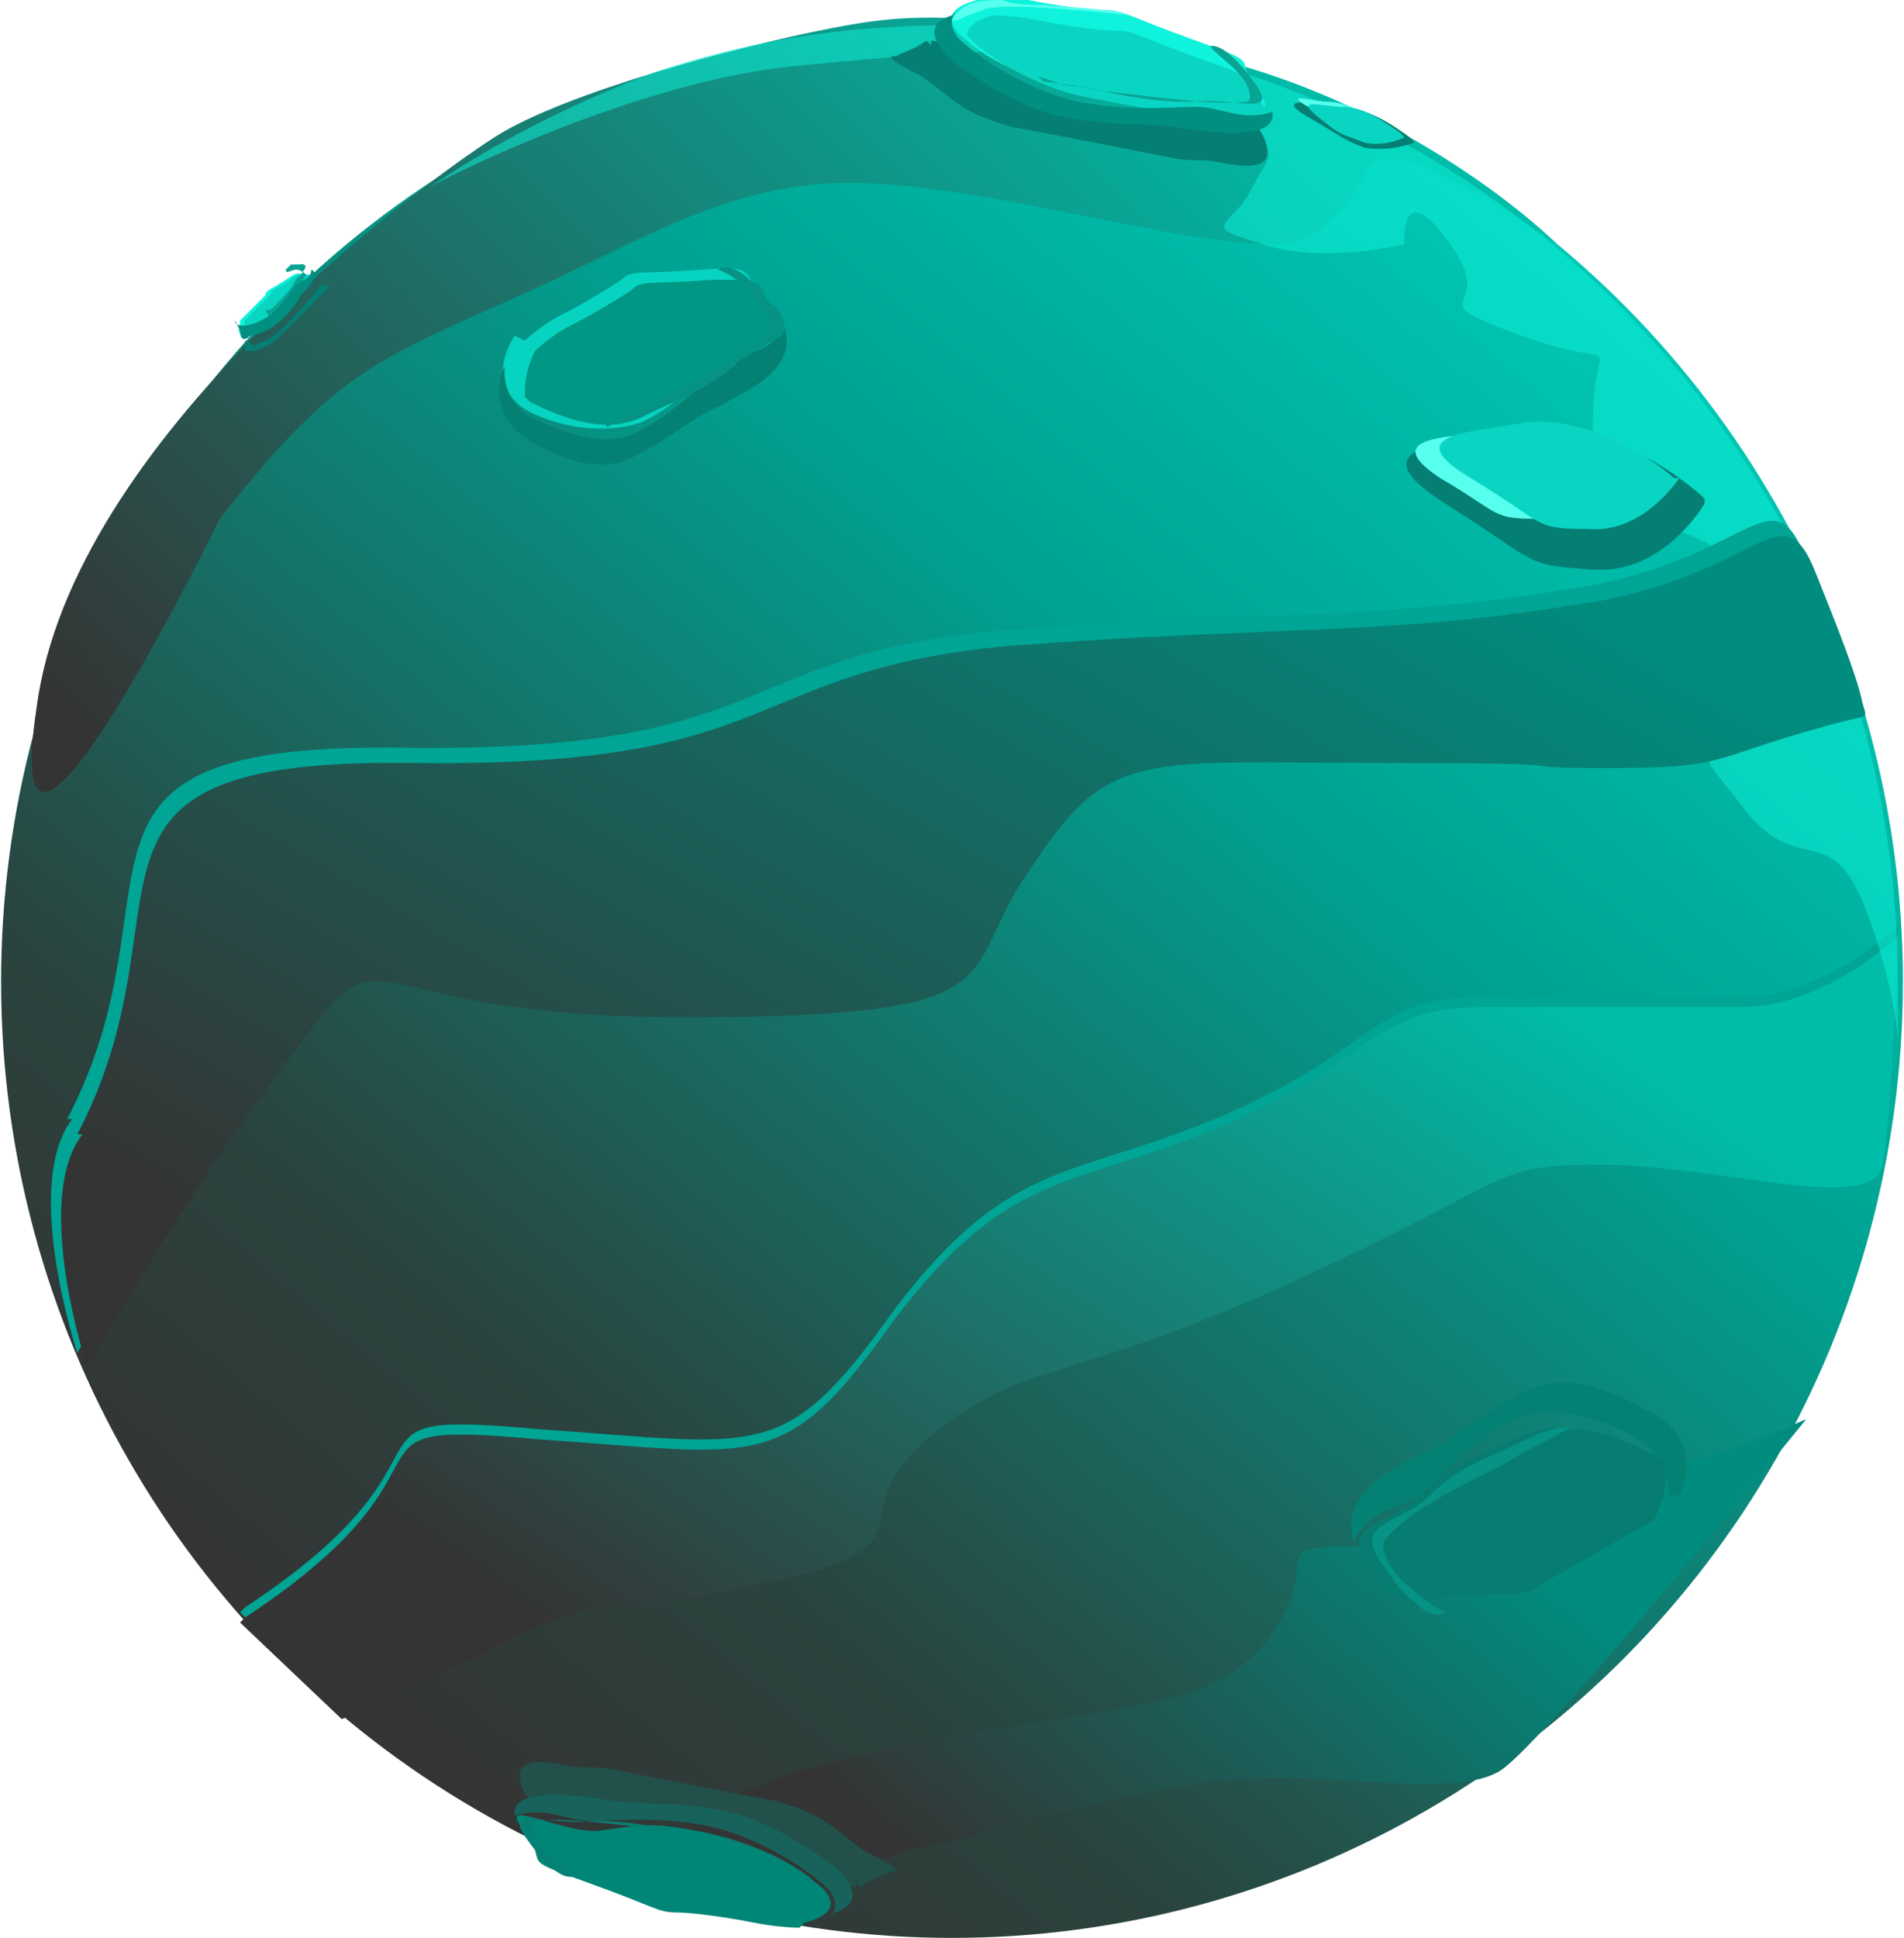 <?xml version="1.0" encoding="UTF-8"?>
<!DOCTYPE svg PUBLIC "-//W3C//DTD SVG 1.1//EN" "http://www.w3.org/Graphics/SVG/1.1/DTD/svg11.dtd">
<!-- Creator: CorelDRAW -->
<svg xmlns="http://www.w3.org/2000/svg" xml:space="preserve" width="3.362in" height="3.421in" style="shape-rendering:geometricPrecision; text-rendering:geometricPrecision; image-rendering:optimizeQuality; fill-rule:evenodd; clip-rule:evenodd"
viewBox="0 0 0.374 0.381"
 xmlns:xlink="http://www.w3.org/1999/xlink">
 <defs>
  <style type="text/css">
   <![CDATA[
    .fil18 {fill:#008676}
    .fil11 {fill:#008F80}
    .fil15 {fill:#009785}
    .fil1 {fill:#00A595}
    .fil14 {fill:#048173}
    .fil7 {fill:#057F73}
    .fil16 {fill:#069285}
    .fil21 {fill:#077C71}
    .fil19 {fill:#078074}
    .fil13 {fill:#07D4C0}
    .fil10 {fill:#08A393}
    .fil9 {fill:#0AD5C2}
    .fil8 {fill:#0FF3DC}
    .fil20 {fill:#17635B}
    .fil17 {fill:#22504A}
    .fil12 {fill:#57FFEF}
    .fil5 {fill:#0FF3DC;fill-opacity:0.502}
    .fil4 {fill:url(#id0)}
    .fil6 {fill:url(#id1)}
    .fil0 {fill:url(#id2)}
    .fil2 {fill:url(#id3)}
    .fil3 {fill:url(#id4)}
   ]]>
  </style>
  <linearGradient id="id0" gradientUnits="userSpaceOnUse" x1="0.058" y1="0.191" x2="0.25" y2="0.003">
   <stop offset="0" style="stop-color:#343434"/>
   <stop offset="1" style="stop-color:#00BDA9"/>
  </linearGradient>
  <linearGradient id="id1" gradientUnits="userSpaceOnUse" x1="0.123" y1="0.292" x2="0.25" y2="0.074">
   <stop offset="0" style="stop-color:#343434"/>
   <stop offset="1" style="stop-color:#008D7F"/>
  </linearGradient>
  <linearGradient id="id2" gradientUnits="userSpaceOnUse" x1="0.064" y1="0.338" x2="0.31" y2="0.047">
   <stop offset="0" style="stop-color:#343434"/>
   <stop offset="0.2" style="stop-color:#2A433E"/>
   <stop offset="0.678" style="stop-color:#00A191"/>
   <stop offset="1" style="stop-color:#00C8B5"/>
  </linearGradient>
  <linearGradient id="id3" gradientUnits="userSpaceOnUse" xlink:href="#id0" x1="0.149" y1="0.351" x2="0.273" y2="0.171">
  </linearGradient>
  <linearGradient id="id4" gradientUnits="userSpaceOnUse" xlink:href="#id1" x1="0.189" y1="0.376" x2="0.276" y2="0.279">
  </linearGradient>
 </defs>
 <g id="Layer_x0020_1">
  <g id="_354745144">
   <g>
    <ellipse id="_354757360" class="fil0" cx="0.187" cy="0.193" rx="0.187" ry="0.188"/>
    <path id="_354760360" class="fil1" d="M0.048 0.316c0.047,-0.031 0.014,-0.039 0.058,-0.035 0.044,0.003 0.048,0.007 0.07,-0.024 0.023,-0.03 0.035,-0.025 0.065,-0.038 0.03,-0.013 0.028,-0.023 0.051,-0.023 0.023,0 0.032,0 0.05,0 0.017,0 0.031,-0.014 0.031,-0.014 0,0 -0.001,0.034 -0.003,0.045 -0.002,0.01 -0.032,-0 -0.055,-0 -0.023,0 -0.015,0.002 -0.061,0.023 -0.046,0.021 -0.053,0.015 -0.072,0.031 -0.018,0.016 0.003,0.021 -0.031,0.028 -0.035,0.008 -0.031,0.002 -0.048,0.01 -0.016,0.008 -0.036,0.017 -0.036,0.017l-0.02 -0.019z"/>
    <path id="_354760480" class="fil2" d="M0.048 0.318c0.047,-0.031 0.014,-0.039 0.058,-0.035 0.044,0.003 0.048,0.007 0.07,-0.024 0.023,-0.03 0.035,-0.025 0.065,-0.038 0.03,-0.013 0.028,-0.023 0.051,-0.023 0.023,0 0.032,0 0.05,0 0.017,0 0.031,-0.014 0.031,-0.014 0,0 -0.001,0.034 -0.003,0.045 -0.002,0.01 -0.032,-0 -0.055,-0 -0.023,0 -0.015,0.002 -0.061,0.023 -0.046,0.021 -0.053,0.015 -0.072,0.031 -0.018,0.016 0.003,0.021 -0.031,0.028 -0.035,0.008 -0.031,0.002 -0.048,0.01 -0.016,0.008 -0.036,0.017 -0.036,0.017l-0.02 -0.019z"/>
    <path id="_354763600" class="fil3" d="M0.113 0.365c0.027,-0.004 0.021,-0.013 0.061,-0.021 0.04,-0.009 0.065,-0.006 0.076,-0.023 0.011,-0.016 -0.004,-0.017 0.02,-0.017 0.024,0 0.046,-0.012 0.06,-0.016 0.014,-0.004 0.025,-0.009 0.025,-0.009 0,0 -0.051,0.063 -0.06,0.069 -0.009,0.006 -0.035,0 -0.053,0.002 -0.018,0.001 -0.053,0.012 -0.06,0.013 -0.007,0.001 -0.033,0.014 -0.033,0.014l-0.034 -0.011z"/>
    <path id="_354763840" class="fil4" d="M0.043 0.102c0.022,-0.028 0.03,-0.031 0.057,-0.043 0.027,-0.012 0.044,-0.024 0.07,-0.023 0.026,0.001 0.061,0.012 0.08,0.012 0.007,0 0.013,-0.004 0.019,-0.015 0.005,-0.008 0.037,0.015 0.037,0.015 0,0 -0.029,-0.029 -0.074,-0.038 -0.045,-0.009 -0.056,-0.007 -0.071,-0.004 -0.015,0.003 -0.05,0.012 -0.064,0.021 -0.014,0.009 -0.083,0.059 -0.09,0.112 -0.008,0.053 0.036,-0.037 0.036,-0.037z"/>
    <path id="_354764200" class="fil5" d="M0.084 0.037c0.003,-0.002 0.041,-0.021 0.072,-0.024 0.031,-0.003 0.044,-0.004 0.054,-0.001 0.01,0.002 0.022,-0.006 0.032,0.007 0.01,0.013 0.008,0.01 0.004,0.018 -0.004,0.008 -0.011,0.007 0.002,0.011 0.012,0.004 0.028,0 0.028,0 0,0 -0.001,-0.014 0.009,0 0.01,0.014 -0.008,0.01 0.014,0.018 0.022,0.008 0.014,-0.003 0.014,0.018 0,0.022 0.027,0.019 0.025,0.027 -0.002,0.009 -0.024,-0.009 -0.01,0.019 0.014,0.028 0.002,0.013 0.014,0.028 0.011,0.015 0.017,0.003 0.024,0.019 0.006,0.015 0.007,0.026 0.007,0.028 0,-0.004 0,-0.008 0,-0.012 0,-0.104 -0.084,-0.188 -0.187,-0.188 -0.02,0 -0.039,0.003 -0.057,0.009 -0.016,0.006 -0.032,0.014 -0.045,0.023z"/>
    <path id="_354764296" class="fil1" d="M0.013 0.22c0.024,-0.046 -0.008,-0.074 0.066,-0.073 0.074,0.001 0.064,-0.018 0.117,-0.023 0.053,-0.004 0.074,-0.002 0.111,-0.008 0.037,-0.005 0.041,-0.024 0.048,-0.006 0.004,0.01 0.008,0.02 0.009,0.025 0.001,0.004 0.002,0.002 -0.008,0.005 -0.022,0.006 -0.018,0.008 -0.042,0.008 -0.024,0 0.002,-0.001 -0.044,-0.001 -0.047,0 -0.054,-0.003 -0.069,0.02 -0.016,0.022 -6.57177e-006,0.03 -0.069,0.03 -0.069,0 -0.056,-0.021 -0.078,0.009 -0.022,0.029 -0.039,0.06 -0.039,0.06 0,0 -0.011,-0.033 -0.001,-0.046z"/>
    <path id="_354765040" class="fil6" d="M0.015 0.223c0.024,-0.046 -0.008,-0.074 0.066,-0.073 0.074,0.001 0.064,-0.018 0.117,-0.023 0.053,-0.004 0.074,-0.002 0.111,-0.008 0.037,-0.005 0.041,-0.024 0.048,-0.006 0.004,0.01 0.008,0.02 0.009,0.025 0.001,0.004 0.002,0.002 -0.008,0.005 -0.022,0.006 -0.018,0.008 -0.042,0.008 -0.024,0 0.002,-0.001 -0.044,-0.001 -0.047,0 -0.054,-0.003 -0.069,0.02 -0.016,0.022 -6.57177e-006,0.03 -0.069,0.03 -0.069,0 -0.056,-0.021 -0.078,0.009 -0.022,0.029 -0.039,0.06 -0.039,0.06 0,0 -0.011,-0.033 -0.001,-0.046z"/>
   </g>
   <g>
    <g>
     <path id="_354770464" class="fil7" d="M0.182 0.008c-0.003,0.002 -0.004,0.002 -0.006,0.003 -0.002,0 -0.001,0.001 0.005,0.004 0.006,0.004 0.007,0.007 0.018,0.01 0.011,0.002 0.026,0.005 0.031,0.006 0.005,0.001 0.005,0 0.01,0.001 0.005,0.001 0.009,0.001 0.009,-0.002 -0,-0.003 -0.002,-0.005 -0.002,-0.005 0,0 -0.046,-0.003 -0.056,-0.012 -0.01,-0.008 -0.008,-0.004 -0.008,-0.004z"/>
     <g>
      <path id="_354770776" class="fil8" d="M0.192 0c-0.008,0.002 -0.005,0.006 -0.002,0.008 0.003,0.003 0.012,0.008 0.023,0.01 0.01,0.002 0.012,0.001 0.02,0 0.008,-0 0.02,0.007 0.014,0 -0.005,-0.007 0.002,-0.005 -0.012,-0.01 -0.014,-0.005 -0.014,-0.006 -0.018,-0.006 -0.003,-0 -0.01,-0.001 -0.015,-0.002 -0.005,-0.001 -0.009,-0.001 -0.009,-0.001z"/>
      <path id="_354770992" class="fil9" d="M0.189 0.006c0.001,0.001 0.001,0.001 0.002,0.002 0.003,0.003 0.012,0.009 0.022,0.011 0.01,0.002 0.015,0.003 0.022,0.003 0.006,-0 0.013,0.002 0.014,0l-0 -0c-0.002,-0.003 -0.002,-0.004 -0.003,-0.005 -0,-0 -0,-0.001 -0,-0.001 -0.001,-0.001 -0.003,-0.002 -0.009,-0.004 -0.014,-0.005 -0.014,-0.006 -0.018,-0.006 -0.003,-0 -0.01,-0.001 -0.015,-0.002 -0.005,-0.001 -0.009,-0.001 -0.009,-0.001 -0.003,0.001 -0.005,0.002 -0.005,0.004z"/>
      <path id="_354771016" class="fil10" d="M0.205 0.016c0.007,0.001 0.008,0.001 0.012,0.002 0.003,0 0.021,0.003 0.028,0.002 0.001,-0 0.001,-0.003 -0.002,-0.006 -0.002,-0.002 -0.006,-0.005 -0.005,-0.005 0.002,0 0.004,0.002 0.005,0.003 0.002,0.002 0.004,0.005 0.004,0.005 0.004,0.006 -0.005,0.002 -0.013,0.003 -0.008,0 -0.012,-0.001 -0.022,-0.003 -0.003,-0 -0.005,-0.001 -0.008,-0.002z"/>
      <path id="_354771040" class="fil11" d="M0.187 0.003c-0.006,0.002 -0.003,0.006 -0,0.009 0.003,0.002 0.012,0.009 0.022,0.011 0.01,0.002 0.016,0.001 0.022,0.002 0.006,0.001 0.02,0.003 0.019,-0.003 -0.006,0.002 -0.01,-0.001 -0.015,-0.001 -0.005,-0 -0.013,0.001 -0.023,-0.001 -0.01,-0.002 -0.02,-0.009 -0.022,-0.011 -0.003,-0.002 -0.004,-0.005 -0.002,-0.007z"/>
     </g>
    </g>
    <path id="_354767824" class="fil12" d="M0.187 0.004c0,0 0.001,-0.002 0.003,-0.003 0.002,-0.001 0.005,-0.001 0.007,-0.001 0.002,0.001 0.006,0.001 0.008,0.001 0.002,0 0.012,0.001 0.013,0.001 0.001,0 0.004,0.001 0.004,0.001 0,0 -0.026,-0.003 -0.029,-0.001 -0.003,0.001 -0.005,0.002 -0.005,0.002z"/>
   </g>
   <g>
    <path id="_354771088" class="fil7" d="M0.335 0.098c-0.01,-0.009 -0.025,-0.016 -0.037,-0.013 -0.012,0.002 -0.033,0.002 -0.014,0.014 0.019,0.012 0.015,0.012 0.029,0.013 0.014,0.001 0.022,-0.013 0.022,-0.013z"/>
    <path id="_354771160" class="fil12" d="M0.316 0.094c-0.007,-0.006 -0.016,-0.01 -0.024,-0.009 -0.008,0.001 -0.021,0.001 -0.009,0.009 0.012,0.007 0.01,0.008 0.019,0.008 0.009,0.001 0.014,-0.009 0.014,-0.009z"/>
    <path id="_354771184" class="fil9" d="M0.329 0.094c-0.008,-0.007 -0.02,-0.012 -0.029,-0.011 -0.01,0.002 -0.026,0.002 -0.011,0.011 0.015,0.009 0.012,0.01 0.023,0.01 0.011,0.001 0.018,-0.01 0.018,-0.01z"/>
   </g>
   <g>
    <path id="_354771280" class="fil7" d="M0.048 0.067c-9.68241e-005,0.001 -5.65172e-005,0.001 -0,0.002 -0,0 3.50494e-006,0 0.002,-0 0.002,-0.001 0.003,-0.001 0.005,-0.003 0.002,-0.002 0.005,-0.005 0.006,-0.006 0.001,-0.001 0.001,-0.001 0.002,-0.002 0.001,-0.001 0.002,-0.002 0.001,-0.002 -0.001,-0 -0.001,-0 -0.001,-0 0,0 -0.008,0.01 -0.011,0.011 -0.003,0.001 -0.002,0.001 -0.002,0.001z"/>
    <g>
     <path id="_354771376" class="fil8" d="M0.047 0.064c-0.001,0.002 0.001,0.002 0.002,0.002 0.001,-0 0.004,-0.002 0.006,-0.004 0.002,-0.002 0.002,-0.003 0.003,-0.005 0.001,-0.002 0.005,-0.003 0.002,-0.003 -0.002,0 -0.001,-0.001 -0.004,0.001 -0.003,0.002 -0.004,0.002 -0.004,0.003 -0.001,0.001 -0.002,0.002 -0.003,0.003 -0.001,0.001 -0.002,0.002 -0.002,0.002z"/>
     <path id="_354771448" class="fil9" d="M0.048 0.065c0,-2.32203e-005 0,-7.88613e-005 0.001,-0 0.001,-0 0.004,-0.001 0.006,-0.003 0.002,-0.002 0.003,-0.003 0.004,-0.005 0.001,-0.001 0.002,-0.003 0.002,-0.003l-9.15667e-005 3.50494e-006c-0.001,4.38118e-005 -0.001,-0 -0.002,-0 -0,-1.00767e-005 -0,-2.36584e-005 -0,-3.94306e-005 -0,2.49727e-005 -0.001,0 -0.002,0.001 -0.003,0.002 -0.004,0.002 -0.004,0.003 -0.001,0.001 -0.002,0.002 -0.003,0.003 -0.001,0.001 -0.002,0.002 -0.002,0.002 -0,0.001 -0,0.001 7.0537e-005,0.002z"/>
     <path id="_354771520" class="fil10" d="M0.053 0.063c0.001,-0.002 0.002,-0.002 0.002,-0.003 0.001,-0.001 0.004,-0.004 0.005,-0.006 0,-0 -0.001,-0.001 -0.002,-0.001 -0.001,7.97375e-005 -0.002,0.001 -0.002,0 0,-0 0.001,-0.001 0.001,-0.001 0.001,-0 0.002,-2.62871e-006 0.002,-6.17746e-005 0.002,-4.03069e-005 -0,0.002 -0.001,0.003 -0.001,0.002 -0.002,0.003 -0.004,0.005 -0.001,0.001 -0.001,0.001 -0.002,0.001z"/>
     <path id="_354771544" class="fil11" d="M0.047 0.065c-0,0.002 0.001,0.002 0.002,0.001 0.001,-0 0.004,-0.001 0.006,-0.003 0.002,-0.002 0.003,-0.003 0.004,-0.005 0.001,-0.001 0.004,-0.004 0.002,-0.005 -0,0.002 -0.002,0.002 -0.003,0.003 -0.001,0.001 -0.002,0.003 -0.004,0.005 -0.002,0.002 -0.005,0.003 -0.006,0.003 -0.001,0 -0.002,0 -0.002,-0.001z"/>
    </g>
   </g>
   <g>
    <path id="_354771664" class="fil7" d="M0.277 0.027c-0.004,-0.003 -0.009,-0.006 -0.014,-0.006 -0.005,-0.001 -0.013,-0.002 -0.006,0.002 0.007,0.004 0.006,0.004 0.011,0.006 0.005,0.001 0.01,-0.001 0.01,-0.001z"/>
    <path id="_354771688" class="fil12" d="M0.27 0.024c-0.002,-0.002 -0.006,-0.004 -0.009,-0.004 -0.003,-0 -0.009,-0.002 -0.004,0.001 0.004,0.003 0.004,0.003 0.007,0.004 0.003,0.001 0.006,-0.001 0.006,-0.001z"/>
    <path id="_354771808" class="fil9" d="M0.275 0.026c-0.003,-0.002 -0.007,-0.005 -0.011,-0.005 -0.004,-0 -0.01,-0.002 -0.005,0.002 0.005,0.004 0.004,0.003 0.009,0.005 0.004,0.001 0.008,-0.001 0.008,-0.001z"/>
   </g>
   <g>
    <path id="_354771904" class="fil13" d="M0.101 0.066c-0.005,0.008 -0.001,0.013 0.003,0.015 0.004,0.002 0.013,0.005 0.022,0.002 0.008,-0.004 0.009,-0.007 0.015,-0.012 0.006,-0.005 0.018,-0.001 0.011,-0.009 -0.007,-0.008 -0.002,-0.01 -0.014,-0.009 -0.013,0.001 -0.014,-3.54876e-005 -0.016,0.002 -0.003,0.002 -0.008,0.005 -0.012,0.007 -0.004,0.002 -0.007,0.005 -0.007,0.005z"/>
    <path id="_354772144" class="fil14" d="M0.099 0.072c-0.003,0.007 0.001,0.012 0.004,0.014 0.003,0.002 0.013,0.008 0.021,0.004 0.008,-0.004 0.012,-0.008 0.017,-0.01 0.005,-0.003 0.016,-0.007 0.013,-0.016 -0.003,0.006 -0.008,0.005 -0.012,0.008 -0.004,0.003 -0.009,0.009 -0.017,0.013 -0.008,0.004 -0.018,-0.002 -0.021,-0.003 -0.003,-0.002 -0.005,-0.005 -0.005,-0.009z"/>
    <path id="_354772240" class="fil15" d="M0.102 0.077c0.001,0.001 0.001,0.001 0.002,0.002 0.004,0.002 0.014,0.007 0.022,0.003 0.008,-0.004 0.012,-0.005 0.018,-0.01 0.004,-0.004 0.011,-0.005 0.01,-0.008l-0 -0c-0.003,-0.003 -0.004,-0.005 -0.004,-0.007 -0,-0 -0.001,-0.001 -0.001,-0.001 -0.001,-0.001 -0.003,-0.001 -0.009,-0.001 -0.013,0.001 -0.014,-3.54876e-005 -0.016,0.002 -0.003,0.002 -0.008,0.005 -0.012,0.007 -0.004,0.002 -0.007,0.005 -0.007,0.005 -0.002,0.004 -0.002,0.007 -0.002,0.009z"/>
    <path id="_354772288" class="fil16" d="M0.119 0.084c0.006,-0.003 0.007,-0.003 0.01,-0.005 0.002,-0.002 0.017,-0.008 0.022,-0.014 0.001,-0.001 -0.001,-0.005 -0.004,-0.008 -0.003,-0.003 -0.006,-0.004 -0.006,-0.004 0.001,-0.001 0.004,0 0.005,0.001 0.003,0.002 0.005,0.006 0.006,0.006 0.006,0.007 -0.003,0.007 -0.008,0.012 -0.006,0.005 -0.01,0.006 -0.018,0.01 -0.002,0.001 -0.005,0.001 -0.007,0.001z"/>
   </g>
   <g>
    <path id="_354772768" class="fil17" d="M0.169 0.371c0.003,-0.002 0.004,-0.002 0.006,-0.003 0.002,-0 0.001,-0.001 -0.005,-0.004 -0.006,-0.004 -0.007,-0.007 -0.018,-0.01 -0.011,-0.002 -0.026,-0.005 -0.031,-0.006 -0.005,-0.001 -0.005,-0 -0.01,-0.001 -0.005,-0.001 -0.009,-0.001 -0.009,0.002 0,0.003 0.002,0.005 0.002,0.005 0,0 0.046,0.003 0.056,0.012 0.01,0.008 0.008,0.004 0.008,0.004z"/>
    <g>
     <path id="_354773368" class="fil18" d="M0.158 0.378c0.008,-0.002 0.005,-0.006 0.002,-0.008 -0.003,-0.003 -0.012,-0.008 -0.023,-0.01 -0.01,-0.002 -0.012,-0.001 -0.02,-0 -0.008,0 -0.02,-0.007 -0.014,-0 0.005,0.007 -0.002,0.005 0.012,0.01 0.014,0.005 0.014,0.006 0.018,0.006 0.003,0 0.01,0.001 0.015,0.002 0.005,0.001 0.009,0.001 0.009,0.001z"/>
     <path id="_354773680" class="fil19" d="M0.145 0.362c-0.007,-0.001 -0.008,-0.001 -0.012,-0.002 -0.003,-0 -0.021,-0.003 -0.028,-0.002 -0.001,0 -0.001,0.003 0.002,0.006 0.002,0.002 0.006,0.005 0.005,0.005 -0.002,-0 -0.004,-0.002 -0.005,-0.003 -0.002,-0.002 -0.004,-0.005 -0.004,-0.005 -0.004,-0.006 0.005,-0.002 0.013,-0.003 0.008,-0 0.012,0.001 0.022,0.003 0.003,0 0.005,0.001 0.008,0.002z"/>
     <path id="_354773776" class="fil20" d="M0.164 0.376c0.006,-0.002 0.003,-0.006 0,-0.009 -0.003,-0.002 -0.012,-0.009 -0.022,-0.011 -0.01,-0.002 -0.016,-0.001 -0.022,-0.002 -0.006,-0.001 -0.02,-0.003 -0.019,0.003 0.006,-0.002 0.01,0.001 0.015,0.001 0.005,0 0.013,-0.001 0.023,0.001 0.01,0.002 0.02,0.009 0.022,0.011 0.003,0.002 0.004,0.005 0.002,0.007z"/>
    </g>
   </g>
   <g>
    <path id="_354773872" class="fil14" d="M0.33 0.294c0.004,-0.008 -0.001,-0.014 -0.005,-0.016 -0.004,-0.002 -0.015,-0.009 -0.024,-0.005 -0.009,0.004 -0.014,0.009 -0.02,0.012 -0.006,0.003 -0.018,0.008 -0.015,0.018 0.004,-0.007 0.009,-0.006 0.013,-0.009 0.004,-0.003 0.01,-0.011 0.019,-0.015 0.009,-0.004 0.021,0.002 0.024,0.004 0.003,0.002 0.006,0.006 0.006,0.011z"/>
    <path id="_354773944" class="fil21" d="M0.328 0.288c-0.001,-0.001 -0.002,-0.001 -0.003,-0.002 -0.004,-0.002 -0.016,-0.008 -0.025,-0.004 -0.01,0.004 -0.014,0.006 -0.021,0.012 -0.005,0.005 -0.012,0.005 -0.012,0.01l0 0c0.003,0.004 0.004,0.006 0.005,0.008 0,0.001 0.001,0.001 0.001,0.001 0.001,0.001 0.003,0.002 0.01,0.001 0.015,-0.001 0.016,4.11831e-005 0.019,-0.002 0.003,-0.002 0.009,-0.005 0.014,-0.008 0.005,-0.003 0.009,-0.005 0.009,-0.005 0.002,-0.004 0.003,-0.008 0.002,-0.011z"/>
    <path id="_354773968" class="fil16" d="M0.308 0.281c-0.007,0.004 -0.008,0.004 -0.011,0.006 -0.003,0.002 -0.02,0.009 -0.025,0.016 -0.001,0.001 0.001,0.006 0.005,0.009 0.003,0.003 0.007,0.005 0.007,0.005 -0.002,0.001 -0.004,-0 -0.006,-0.002 -0.003,-0.002 -0.006,-0.007 -0.006,-0.007 -0.007,-0.009 0.003,-0.008 0.009,-0.014 0.006,-0.006 0.011,-0.007 0.021,-0.012 0.003,-0.001 0.005,-0.002 0.008,-0.001z"/>
   </g>
  </g>
 </g>
</svg>
